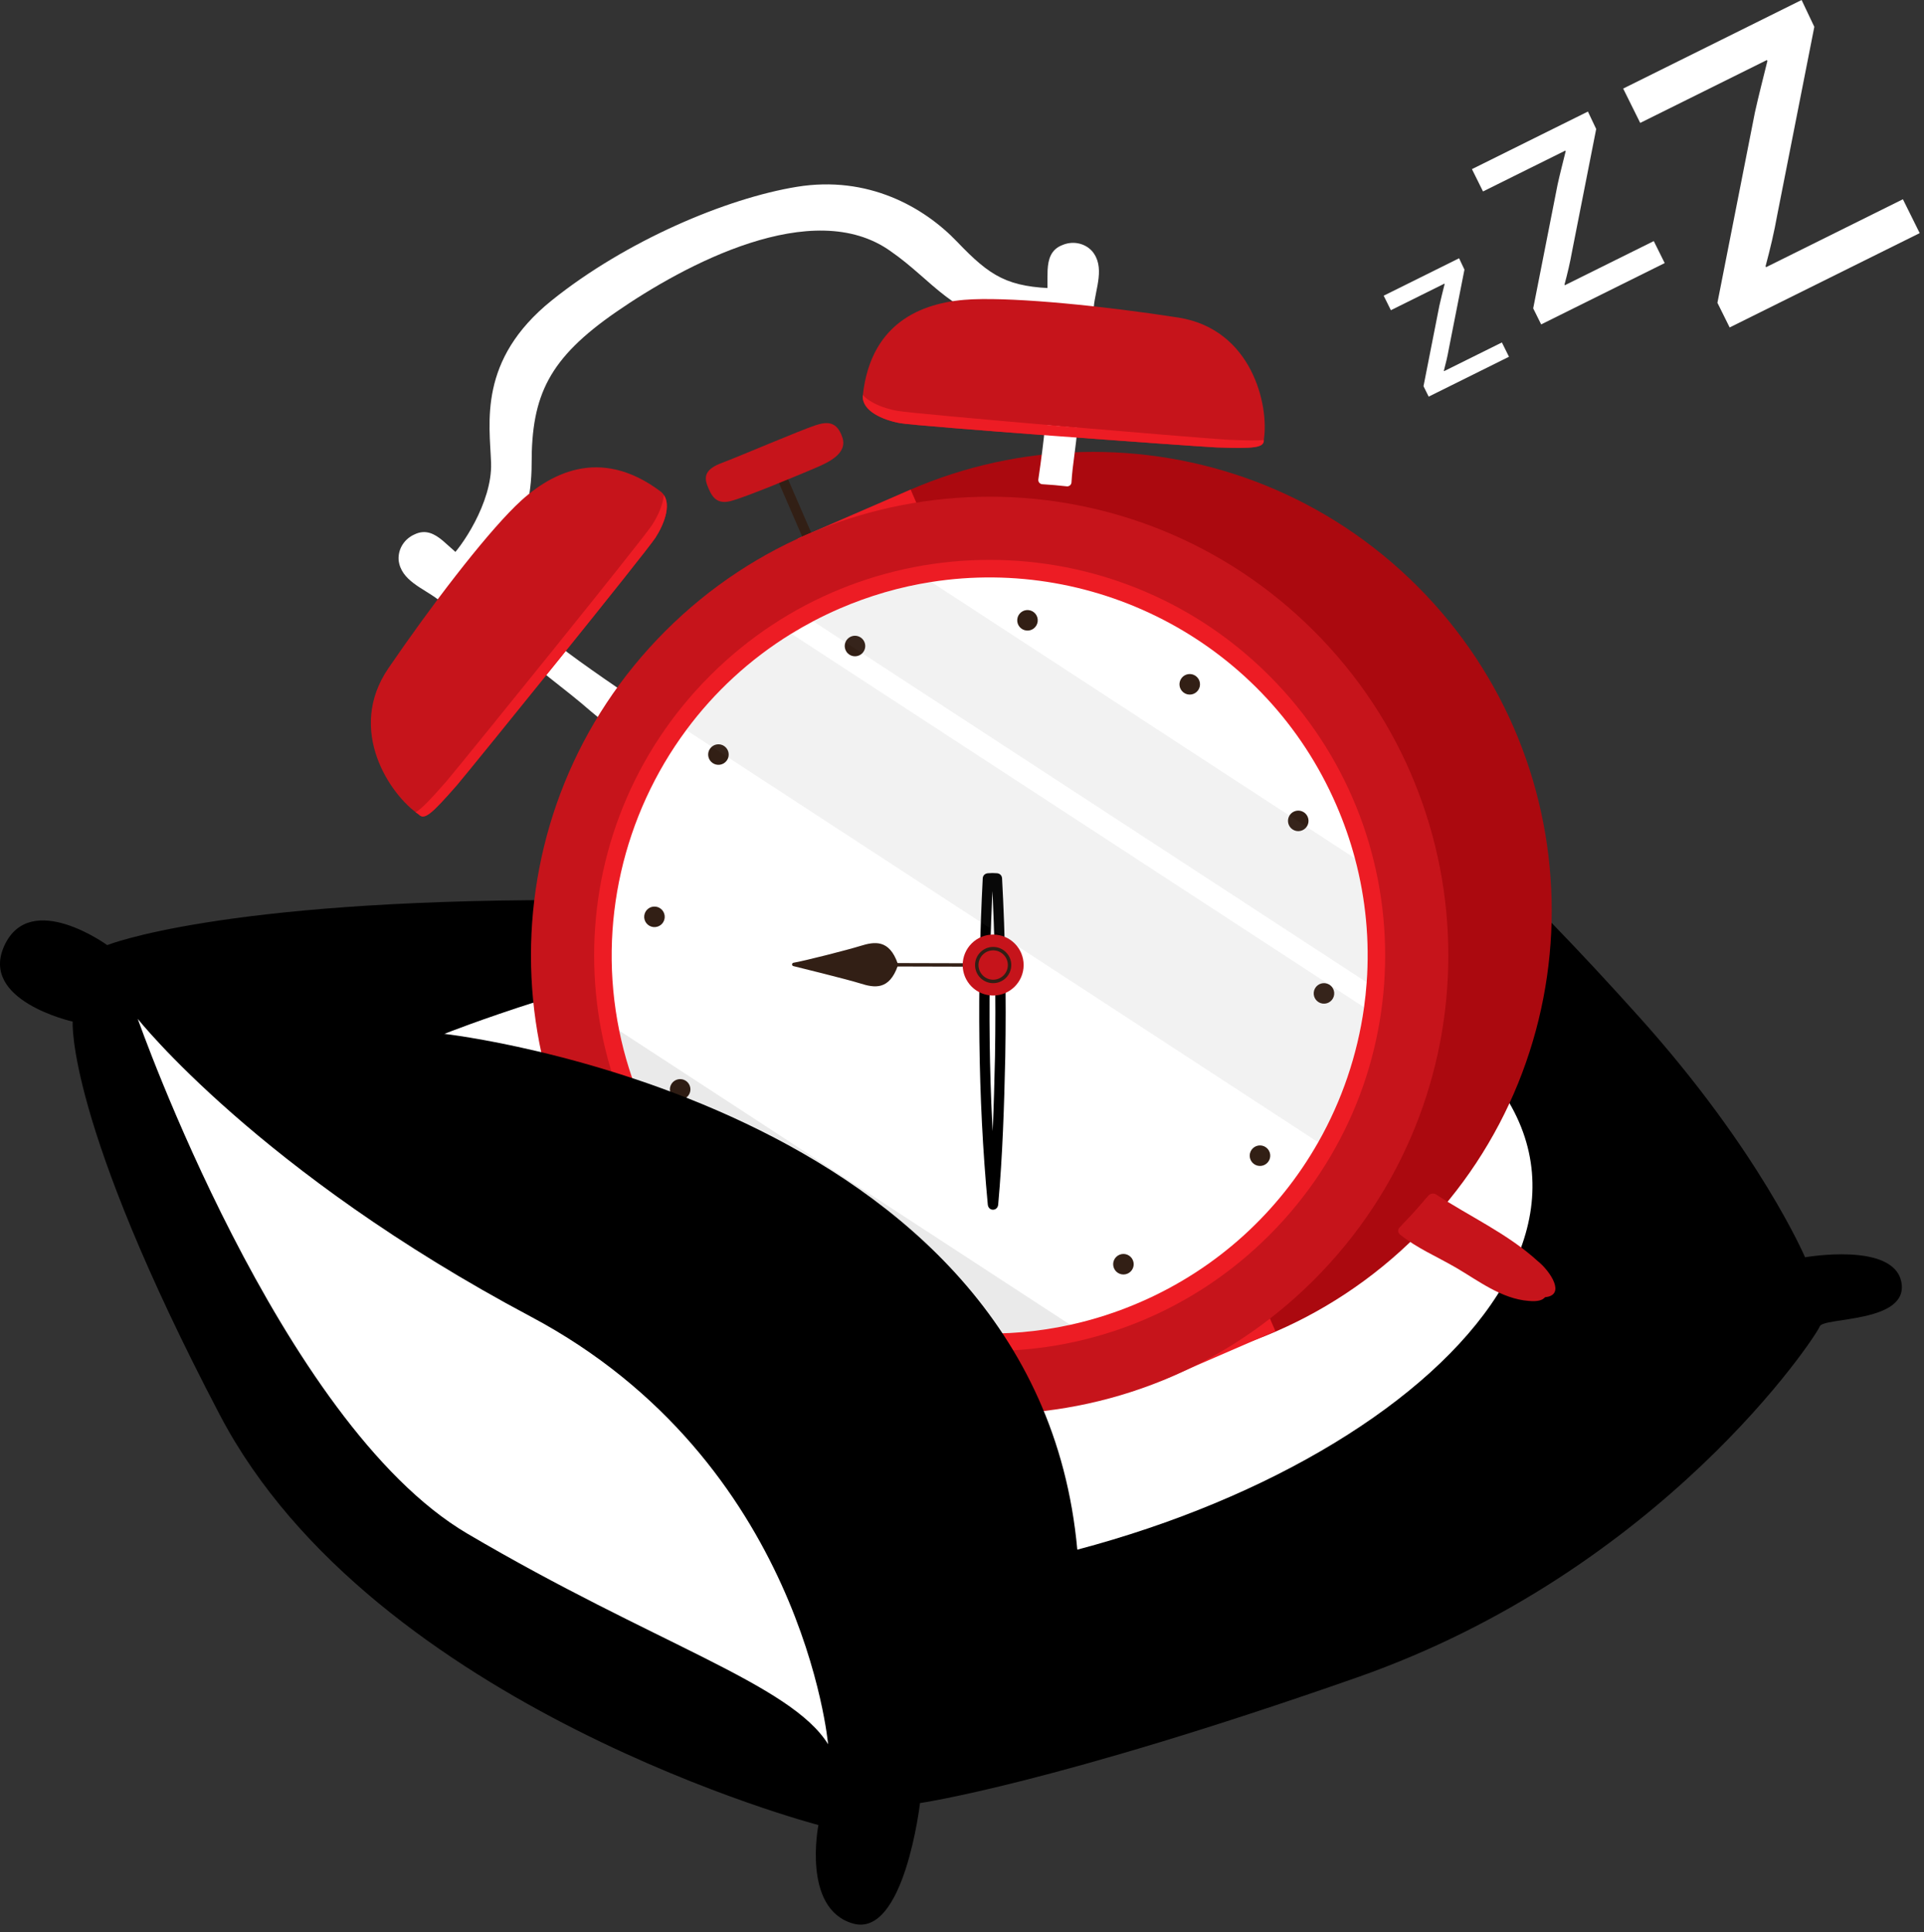<svg width="248" height="249" viewBox="0 0 248 249" fill="none" xmlns="http://www.w3.org/2000/svg">
<rect x="0" y="0" width="248" height="249" fill="#333333" stroke="none"/>
<path d="M9.367 131.66C9.367 131.66 -2.783 128.96 0.592 121.805C3.968 114.649 13.823 121.805 13.823 121.805C13.823 121.805 28.134 115.999 72.281 115.999C116.428 115.999 160.98 92.643 170.97 96.018C180.961 99.394 195.812 113.839 211.337 131.12C226.863 148.401 232.669 162.036 232.669 162.036C232.669 162.036 244.144 160.01 245.089 165.276C246.034 170.541 234.963 169.731 234.558 170.947C234.153 172.161 214.24 202.403 174.953 216.174C135.666 229.945 118.588 232.374 118.588 232.374C118.588 232.374 116.563 249.79 109.948 247.9C103.332 246.009 105.493 235.209 105.493 235.209C105.493 235.209 48.183 220.224 28.337 182.355C8.491 144.486 9.368 131.659 9.368 131.659L9.367 131.66Z" fill="black"/>
<path d="M57.277 133.244C57.277 133.244 131.152 103.584 176.163 126.599C221.173 149.615 188.535 186.573 138.862 199.717L57.277 133.243V133.244Z" fill="white"/>
<path d="M182.697 159.166C205.786 136.077 205.786 98.643 182.697 75.554C159.608 52.465 122.174 52.465 99.085 75.554C75.996 98.643 75.996 136.077 99.085 159.166C122.174 182.255 159.608 182.255 182.697 159.166Z" fill="#AB090F"/>
<path d="M136.927 31.588C138.193 31.039 139.728 31.264 140.737 32.33C142.509 34.367 141.202 37.19 140.988 39.54L135.041 39.121C135.029 37.827 134.992 36.121 135.035 34.802C135.112 33.4 135.462 32.154 136.926 31.588H136.927Z" fill="white"/>
<path d="M51.38 72.157C51.291 70.691 52.175 69.418 53.443 68.869C54.858 68.187 56.006 68.784 57.081 69.687C58.072 70.556 59.295 71.644 60.23 72.537L56.468 77.271C54.608 75.82 51.654 74.844 51.379 72.157H51.38Z" fill="white"/>
<path d="M105.036 72.934L106.199 72.43L101.074 60.603L99.911 61.107L105.036 72.934Z" fill="#321F15"/>
<path d="M135.825 39.888C129.534 39.67 127.37 38.252 123.144 33.725C118.917 29.198 111.881 25.063 103.053 26.416C94.226 27.77 81.744 33.063 72.599 40.559C63.455 48.056 65.063 56.187 65.304 61.267C65.544 66.348 61.632 72.259 60.184 73.5C58.735 74.741 60.454 76.266 62.346 74.824C64.237 73.383 68.539 68.583 68.526 59.756C68.513 50.929 70.75 46.191 79.463 40.176C88.177 34.161 104.788 25.194 114.817 32.388C120.261 36.152 122.769 40.837 131.338 42.186C137.945 42.856 137.672 40.853 135.825 39.888Z" fill="white"/>
<path d="M136.362 37.174C129.874 37.042 127.66 35.645 123.362 31.149C119.062 26.654 111.86 22.591 102.732 24.074C93.605 25.558 80.651 31.055 71.113 38.722C61.574 46.39 63.121 54.547 63.299 59.655C63.477 64.762 59.358 70.763 57.847 72.031C56.335 73.3 58.088 74.81 60.06 73.333C62.032 71.858 66.537 66.969 66.645 58.089C66.754 49.21 69.127 44.412 78.201 38.241C87.276 32.07 104.539 22.821 114.789 29.92C120.355 33.631 122.878 38.309 131.701 39.547C138.509 40.13 138.256 38.119 136.362 37.174Z" fill="white"/>
<path d="M162.907 56.65C163.598 52.247 161.381 42.399 151.849 40.922C142.316 39.444 131.301 38.337 125.385 38.575C119.469 38.813 112.259 41.118 111.211 51.011C111.104 52.973 113.796 54.132 116.023 54.536C118.249 54.939 152.856 57.451 156.781 57.665C161.776 57.825 162.961 57.721 162.907 56.65Z" fill="#C6141B"/>
<path d="M134.352 62.406C135.407 62.469 136.457 62.559 137.503 62.678C137.819 62.714 138.102 62.476 138.113 62.159C138.113 62.157 138.113 62.154 138.113 62.153C138.235 59.909 138.737 57.387 138.861 55.146L134.71 54.777C134.552 56.694 134.196 59.356 133.841 61.782C133.795 62.1 134.031 62.387 134.352 62.406V62.406Z" fill="white"/>
<path d="M71.884 83.104C75.08 85.641 81.335 89.819 82.509 90.633C82.258 91.107 80.837 92.771 79.999 94.731C78.235 93.397 76.549 92.031 74.938 90.63C73.219 89.187 71.168 87.66 69.448 86.216L71.885 83.104H71.884Z" fill="white"/>
<path d="M111.211 51.01C111.215 50.979 111.219 50.947 111.222 50.916C112.171 51.955 113.964 52.625 115.54 52.929C117.86 53.375 153.972 56.398 158.069 56.666C160.392 56.766 161.925 56.803 162.909 56.714C162.91 57.724 161.673 57.821 156.781 57.663C152.857 57.45 118.25 54.938 116.023 54.535C113.796 54.131 111.105 52.972 111.212 51.01H111.211Z" fill="#ED1C24"/>
<path d="M53.971 104.963C50.284 102.457 44.613 94.107 50.053 86.139C55.492 78.172 62.214 69.376 66.433 65.222C70.652 61.067 77.262 57.38 85.199 63.38C86.703 64.643 85.71 67.4 84.482 69.3C83.253 71.2 61.425 98.173 58.9 101.184C55.602 104.94 54.715 105.733 53.971 104.962V104.963Z" fill="#C6141B"/>
<path d="M57.586 100.645C60.199 97.529 82.789 69.615 84.06 67.648C84.8 66.503 85.457 65.059 85.57 63.793C86.506 65.176 85.59 67.586 84.482 69.301C83.253 71.201 61.425 98.174 58.9 101.185C55.602 104.941 54.715 105.734 53.971 104.963C53.84 104.874 53.706 104.777 53.571 104.674C54.329 104.269 55.484 103.038 57.586 100.645Z" fill="#ED1C24"/>
<path d="M105.114 54.809C106.608 54.324 107.862 54.26 108.575 56.361C109.289 58.463 106.769 59.6 105.033 60.34C103.297 61.079 96.1 64.095 94.165 64.582C92.232 65.07 91.663 63.81 91.18 62.579C90.696 61.347 90.999 60.418 93.073 59.649C95.145 58.88 103.182 55.438 105.115 54.809H105.114Z" fill="#C6141B"/>
<path d="M149.859 177.869L164.404 171.566L155.312 150.586L140.767 156.889L149.859 177.869Z" fill="#ED1C24"/>
<path d="M104.234 72.627L118.78 66.324L117.38 63.093L102.834 69.397L104.234 72.627Z" fill="#ED1C24"/>
<path d="M180.395 158.199C180.147 158.447 180.165 158.858 180.436 159.08C182.586 160.842 185.212 161.94 187.687 163.381C190.465 165 193.544 167.403 197.053 167.661C198.207 167.772 198.854 167.566 199.148 167.18C199.9 166.196 198.353 164.044 197.048 163C193.152 159.451 188.253 157.261 183.879 154.373C182.939 155.501 181.953 156.597 180.924 157.657C180.749 157.838 180.573 158.019 180.395 158.198V158.199Z" fill="#C6141B"/>
<path d="M180.696 157.895C182.969 160.069 186.051 161.271 188.827 162.889C191.606 164.508 194.685 166.91 198.194 167.168C198.562 167.204 198.879 167.207 199.149 167.182C201.883 166.931 199.841 163.829 198.188 162.508C194.326 158.988 189.475 156.807 185.131 153.953C184.796 153.733 184.35 153.804 184.095 154.113C184.024 154.2 183.951 154.287 183.879 154.375C182.939 155.503 181.953 156.599 180.924 157.659L180.695 157.895H180.696Z" fill="#C6141B"/>
<path d="M112.343 190.138C112.921 186.423 113.889 182.315 114.093 178.579L119.723 180.785C118.715 186.877 117.206 193.916 113.843 199.205C110.009 202.142 112.041 191.548 112.342 190.138H112.343Z" fill="white"/>
<path d="M111.333 190.576C111.912 186.861 112.879 182.753 113.084 179.017L118.713 181.223C117.705 187.315 116.196 194.354 112.833 199.643C108.999 202.58 111.031 191.986 111.333 190.576Z" fill="white"/>
<path d="M169.37 164.944C192.459 141.855 192.459 104.42 169.37 81.331C146.281 58.242 108.846 58.242 85.757 81.331C62.668 104.42 62.668 141.855 85.757 164.944C108.846 188.033 146.281 188.033 169.37 164.944Z" fill="#C6141B"/>
<path d="M163.613 159.187C183.522 139.278 183.522 106.998 163.613 87.088C143.703 67.179 111.424 67.179 91.514 87.088C71.605 106.998 71.605 139.278 91.514 159.187C111.424 179.097 143.703 179.097 163.613 159.187Z" fill="#ED1C24"/>
<path d="M82.872 142.514C84.852 147.082 87.448 151.194 90.521 154.791C96.653 161.973 104.684 167.115 113.504 169.779C121.292 172.133 129.698 172.554 137.957 170.739C140.983 170.077 143.988 169.113 146.937 167.835C157.022 163.464 164.878 156.091 169.914 147.215C172.957 141.853 174.97 135.946 175.823 129.818C175.973 128.751 176.085 127.677 176.163 126.599C176.544 121.321 176.065 115.926 174.647 110.621C174.031 108.313 173.237 106.024 172.259 103.769C163.241 82.961 141.442 71.638 120.032 75.004C116.044 75.63 112.069 76.768 108.192 78.447C107.037 78.949 105.911 79.489 104.816 80.066C103.853 80.572 102.914 81.107 101.999 81.67C96.621 84.977 92.065 89.219 88.456 94.089C80.359 105.012 77.018 119.088 79.819 132.822C80.482 136.088 81.495 139.334 82.873 142.513L82.872 142.514Z" fill="white"/>
<path d="M110.959 126.535C109.27 125.999 102.318 124.295 102.318 124.295C103.695 124.067 109.279 122.648 110.971 122.12C112.889 121.522 114.528 121.368 115.535 124.329H115.543C115.543 124.329 115.54 124.335 115.538 124.339C115.54 124.343 115.541 124.346 115.543 124.349H115.535C114.513 127.305 112.875 127.142 110.959 126.535Z" fill="#321F15"/>
<path d="M115.765 124.325C115.765 124.283 115.753 124.242 115.728 124.205C115.726 124.201 115.724 124.198 115.721 124.195C114.624 121.045 112.74 121.337 110.904 121.909C109.252 122.425 103.645 123.851 102.281 124.077C102.178 124.094 102.101 124.182 102.097 124.287C102.086 124.391 102.163 124.484 102.265 124.51C102.334 124.527 109.229 126.218 110.892 126.745C112.73 127.329 114.617 127.632 115.729 124.461C115.746 124.432 115.757 124.4 115.761 124.367C115.763 124.354 115.765 124.339 115.765 124.326V124.325ZM103.327 124.316C105.459 123.846 109.605 122.777 111.036 122.331C112.797 121.782 114.335 121.556 115.304 124.34C114.321 127.117 112.784 126.883 111.026 126.325C109.709 125.907 105.299 124.805 103.328 124.316H103.327Z" fill="#321F15"/>
<path d="M124.659 124.362C124.659 124.241 124.561 124.141 124.438 124.141L111.007 124.106C110.885 124.106 110.786 124.204 110.786 124.327C110.786 124.449 110.884 124.548 111.006 124.548L124.437 124.583C124.559 124.583 124.659 124.485 124.659 124.362Z" fill="#321F15"/>
<path d="M128.915 136.158C128.844 139.588 128.343 151.64 128.002 155.241H127.986C127.634 151.641 127.089 139.592 127.006 136.162C126.954 134.055 127.027 119.017 127.336 113.206C127.614 113.259 127.767 113.104 127.919 113.132C128.07 113.103 128.223 113.257 128.501 113.203C128.832 119.014 128.958 134.051 128.914 136.158H128.915Z" fill="white"/>
<path d="M129.577 136.16C129.436 142.511 129.237 148.914 128.664 155.243C128.632 155.602 128.385 155.904 128 155.904C127.995 155.904 127.99 155.904 127.985 155.904C127.597 155.903 127.357 155.599 127.324 155.239C126.02 141.352 125.965 127.126 126.673 113.204C126.693 112.821 126.964 112.574 127.338 112.543C127.79 112.507 128.051 112.506 128.504 112.541C128.88 112.57 129.143 112.823 129.165 113.205C129.581 120.825 129.709 128.528 129.577 136.16C129.562 137.013 128.237 137.012 128.252 136.157C128.383 128.526 128.256 120.822 127.84 113.202C128.06 113.423 128.28 113.644 128.501 113.866C128.086 113.835 127.749 113.835 127.334 113.868C127.556 113.648 127.777 113.428 127.999 113.207C127.29 127.129 127.345 141.356 128.649 155.243C128.428 155.021 128.208 154.8 127.988 154.578C127.993 154.578 127.999 154.578 128.004 154.578C127.782 154.799 127.561 155.019 127.339 155.239C127.911 148.911 128.11 142.509 128.252 136.157C128.271 135.303 129.596 135.305 129.577 136.16Z" fill="black"/>
<path d="M128.005 128.302C130.176 128.307 131.939 126.553 131.945 124.383C131.951 122.213 130.196 120.45 128.026 120.444C125.855 120.438 124.093 122.193 124.088 124.363C124.082 126.533 125.836 128.297 128.006 128.302L128.005 128.302Z" fill="#C6141B"/>
<path d="M130.351 124.379C130.354 123.092 129.31 122.043 128.022 122.039C126.735 122.036 125.685 123.08 125.682 124.368C125.678 125.655 126.723 126.704 128.009 126.708C129.297 126.711 130.347 125.666 130.35 124.379H130.351ZM126.124 124.368C126.126 123.325 126.977 122.478 128.021 122.48C129.064 122.483 129.912 123.334 129.909 124.378C129.906 125.421 129.055 126.268 128.011 126.265C126.968 126.262 126.121 125.411 126.124 124.368V124.368Z" fill="#321F15"/>
<path d="M108.992 83.786C109.282 84.456 110.061 84.764 110.733 84.473C111.404 84.182 111.712 83.403 111.421 82.732C111.13 82.061 110.35 81.752 109.68 82.042C109.008 82.334 108.7 83.113 108.992 83.785V83.786Z" fill="#321F15"/>
<path d="M131.127 79.793C131.043 80.52 131.564 81.176 132.291 81.26C133.016 81.344 133.672 80.823 133.756 80.097C133.84 79.37 133.319 78.713 132.593 78.63C131.867 78.547 131.21 79.067 131.127 79.794V79.793Z" fill="#321F15"/>
<path d="M152.292 87.405C151.857 87.992 151.979 88.82 152.567 89.257C153.153 89.692 153.982 89.569 154.418 88.982C154.854 88.394 154.73 87.564 154.143 87.129C153.556 86.694 152.727 86.816 152.291 87.404L152.292 87.405Z" fill="#321F15"/>
<path d="M166.817 104.578C166.145 104.868 165.838 105.648 166.128 106.319C166.419 106.99 167.198 107.298 167.869 107.008C168.541 106.718 168.848 105.937 168.557 105.267C168.267 104.595 167.487 104.287 166.817 104.578Z" fill="#321F15"/>
<path d="M170.808 126.714C170.082 126.63 169.426 127.149 169.342 127.878C169.258 128.604 169.779 129.26 170.505 129.344C171.231 129.427 171.888 128.906 171.971 128.18C172.056 127.452 171.535 126.797 170.807 126.714H170.808Z" fill="#321F15"/>
<path d="M163.197 147.879C162.61 147.444 161.781 147.566 161.345 148.154C160.911 148.742 161.033 149.569 161.62 150.005C162.207 150.441 163.036 150.317 163.472 149.73C163.909 149.143 163.785 148.314 163.197 147.879Z" fill="#321F15"/>
<path d="M146.023 162.404C145.732 161.733 144.953 161.424 144.281 161.716C143.611 162.006 143.304 162.785 143.594 163.456C143.884 164.128 144.664 164.434 145.335 164.144C146.006 163.854 146.313 163.075 146.022 162.404H146.023Z" fill="#321F15"/>
<path d="M123.888 166.396C123.972 165.669 123.451 165.013 122.724 164.929C121.998 164.846 121.343 165.366 121.258 166.093C121.174 166.819 121.697 167.475 122.423 167.56C123.149 167.644 123.805 167.122 123.888 166.396Z" fill="#321F15"/>
<path d="M102.723 158.784C103.158 158.197 103.036 157.368 102.448 156.932C101.861 156.498 101.033 156.62 100.596 157.207C100.16 157.795 100.284 158.623 100.872 159.059C101.458 159.495 102.287 159.373 102.723 158.784Z" fill="#321F15"/>
<path d="M88.198 141.611C88.869 141.319 89.177 140.541 88.885 139.869C88.594 139.199 87.817 138.892 87.145 139.182C86.474 139.473 86.167 140.252 86.458 140.924C86.748 141.594 87.527 141.902 88.198 141.611Z" fill="#321F15"/>
<path d="M84.207 119.475C84.934 119.558 85.59 119.038 85.673 118.311C85.756 117.585 85.236 116.93 84.51 116.845C83.783 116.761 83.127 117.283 83.043 118.009C82.959 118.735 83.48 119.391 84.207 119.475V119.475Z" fill="#321F15"/>
<path d="M91.817 98.309C92.407 98.745 93.233 98.621 93.669 98.034C94.105 97.447 93.981 96.619 93.394 96.183C92.807 95.747 91.978 95.871 91.541 96.458C91.106 97.044 91.229 97.873 91.817 98.309H91.817Z" fill="#321F15"/>
<g opacity="0.17">
<path opacity="0.49" d="M104.815 80.066L176.163 126.598C176.544 121.32 176.065 115.926 174.647 110.62L120.032 75.002C116.044 75.629 112.069 76.766 108.192 78.446C107.037 78.947 105.911 79.487 104.815 80.065L104.815 80.066Z" fill="#626262"/>
<path opacity="0.49" d="M88.454 94.089L169.914 147.216C172.956 141.854 174.969 135.946 175.822 129.818L101.997 81.671C96.619 84.978 92.064 89.22 88.454 94.09V94.089Z" fill="#626262"/>
<path opacity="0.49" d="M82.872 142.514C84.852 147.082 87.448 151.194 90.521 154.791L113.504 169.779C121.292 172.132 129.698 172.554 137.957 170.739L79.817 132.822C80.48 136.089 81.493 139.335 82.871 142.514H82.872Z" fill="black"/>
</g>
<path d="M17.757 131.309C17.757 131.309 36.033 183.397 60.23 197.645C84.427 211.893 101.901 217.001 106.741 224.796C106.741 224.796 103.499 188.325 68.425 169.687C33.35 151.047 17.757 131.309 17.757 131.309Z" fill="white"/>
<path d="M57.277 133.244C57.277 133.244 133.615 141.84 138.862 199.717C138.862 199.717 123.595 219.959 93.93 185.28C64.266 150.601 57.277 133.244 57.277 133.244Z" fill="black"/>
<path d="M183.488 49.774L185.53 39.406C185.743 38.447 185.969 37.58 186.209 36.607L186.182 36.554L179.282 39.979L178.354 38.109L188.072 33.285L188.765 34.747L186.749 44.97C186.576 45.943 186.363 46.836 186.11 47.782L186.136 47.835L193.59 44.136L194.505 45.979L184.154 51.117L183.488 49.773V49.774Z" fill="white"/>
<path d="M197.627 39.742L200.769 23.791C201.096 22.316 201.445 20.981 201.813 19.486L201.773 19.405L191.158 24.674L189.73 21.798L204.68 14.377L205.746 16.626L202.645 32.355C202.378 33.851 202.05 35.225 201.662 36.681L201.702 36.761L213.169 31.07L214.576 33.906L198.653 41.809L197.627 39.742Z" fill="white"/>
<path d="M221.373 39.023L226.206 14.484C226.711 12.214 227.246 10.161 227.813 7.86L227.751 7.736L211.421 15.841L209.224 11.415L232.223 0L233.863 3.459L229.093 27.656C228.681 29.958 228.177 32.072 227.579 34.311L227.641 34.435L245.28 25.68L247.445 30.043L222.949 42.201L221.372 39.022L221.373 39.023Z" fill="white"/>
</svg>
